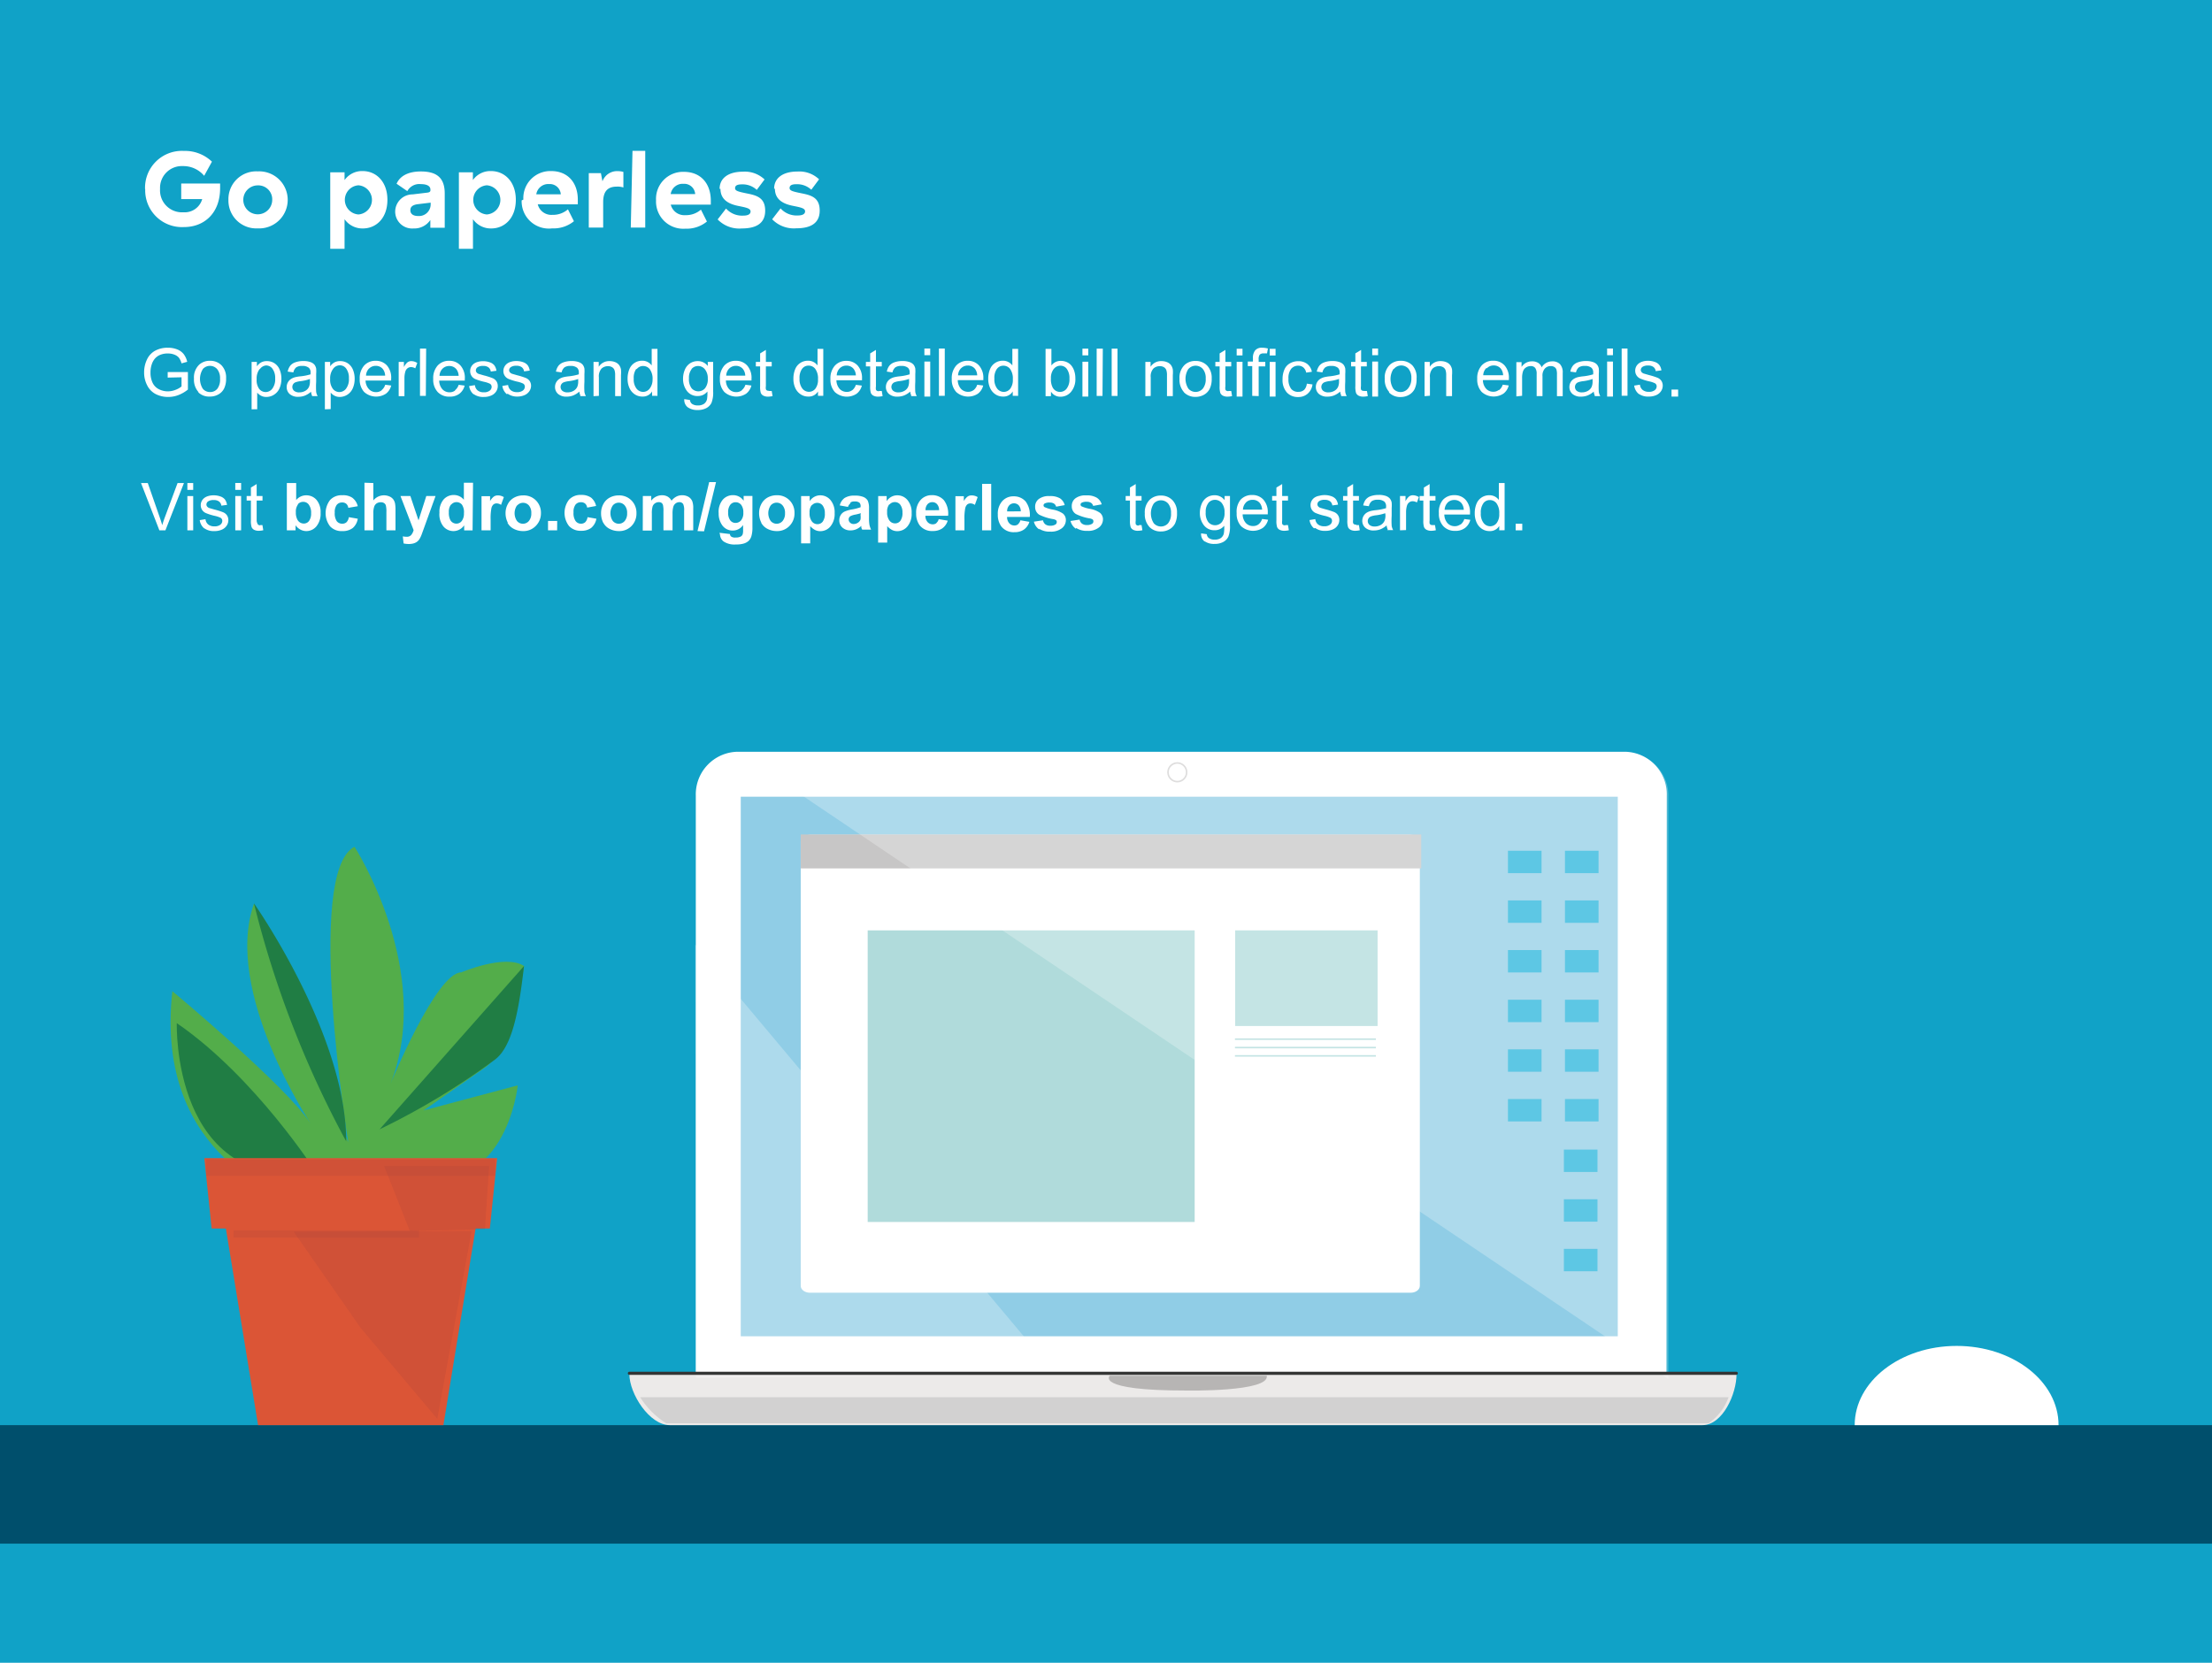 <svg id="Layer_1" data-name="Layer 1" xmlns="http://www.w3.org/2000/svg" xmlns:xlink="http://www.w3.org/1999/xlink" viewBox="0 0 284.4 213.84"><defs><style>.cls-1,.cls-18,.cls-21,.cls-9{fill:none;}.cls-2{clip-path:url(#clip-path);}.cls-3{fill:#10a2c7;}.cls-4{fill:#004f6c;}.cls-5{clip-path:url(#clip-path-2);}.cls-6{fill:#fff;}.cls-7{fill:#eceae9;}.cls-8{fill:#b7b5b4;}.cls-9{stroke:#d2d1d1;}.cls-18,.cls-9{stroke-miterlimit:10;stroke-width:0.2px;}.cls-10{fill:#90cde6;}.cls-11{fill:#d2d1d1;}.cls-12{fill:#25b3da;}.cls-13{opacity:0.26;}.cls-14{clip-path:url(#clip-path-3);}.cls-15{clip-path:url(#clip-path-4);}.cls-16{fill:#c7c6c6;}.cls-17{fill:#b0dbdb;}.cls-18{stroke:#b0dbdb;}.cls-19{clip-path:url(#clip-path-5);}.cls-20{clip-path:url(#clip-path-6);}.cls-21{stroke:#343534;stroke-linecap:round;stroke-linejoin:round;stroke-width:0.4px;}.cls-22{fill:#db5536;}.cls-23{fill:#53ad4a;}.cls-24{fill:#207d44;}.cls-25{opacity:0.19;}.cls-26{clip-path:url(#clip-path-7);}.cls-27{fill:#9e3e3a;}.cls-28{clip-path:url(#clip-path-9);}.cls-29{clip-path:url(#clip-path-11);}.cls-30{clip-path:url(#clip-path-12);}.cls-31{clip-path:url(#clip-path-13);}.cls-32{clip-path:url(#clip-path-14);}</style><clipPath id="clip-path"><rect class="cls-1" width="284.4" height="213.84"/></clipPath><clipPath id="clip-path-2"><rect class="cls-1" x="19.73" y="96.67" width="244.94" height="86.61"/></clipPath><clipPath id="clip-path-3"><rect class="cls-1" x="89.39" y="121.48" width="46.31" height="55.71"/></clipPath><clipPath id="clip-path-4"><rect class="cls-1" x="89.39" y="121.48" width="46.31" height="55.71"/></clipPath><clipPath id="clip-path-5"><rect class="cls-1" x="95.04" y="96.82" width="119.5" height="80.52"/></clipPath><clipPath id="clip-path-6"><rect class="cls-1" x="95.04" y="96.82" width="119.5" height="80.52"/></clipPath><clipPath id="clip-path-7"><rect class="cls-1" x="26.51" y="149.11" width="37.17" height="2.1"/></clipPath><clipPath id="clip-path-9"><rect class="cls-1" x="30.02" y="158.23" width="23.85" height="0.93"/></clipPath><clipPath id="clip-path-11"><rect class="cls-1" x="37.77" y="158.32" width="22.86" height="24.14"/></clipPath><clipPath id="clip-path-12"><rect class="cls-1" x="37.77" y="158.32" width="22.86" height="24.15"/></clipPath><clipPath id="clip-path-13"><rect class="cls-1" x="49.39" y="149.95" width="13.5" height="8.36"/></clipPath><clipPath id="clip-path-14"><rect class="cls-1" x="49.39" y="149.95" width="13.5" height="8.36"/></clipPath></defs><title>Artboard 1@3x-100</title><g class="cls-2"><rect class="cls-3" width="284.4" height="213.84"/><rect class="cls-4" y="183.28" width="284.4" height="15.24"/><g class="cls-5"><path class="cls-6" d="M238.46,183.28c0-5.63,5.87-10.19,13.11-10.19s13.1,4.56,13.1,10.19Z"/><rect class="cls-6" x="95.72" y="102.46" width="112.76" height="69.39"/><path class="cls-6" d="M214.26,177.2a5.48,5.48,0,0,1-5.3,5.64H94.76a5.48,5.48,0,0,1-5.3-5.64V102.32a5.48,5.48,0,0,1,5.3-5.64H209a5.48,5.48,0,0,1,5.3,5.64Z"/><path class="cls-7" d="M223.27,176.73c0,2.49-1.75,6.55-4.4,6.55H86.12c-2.65,0-5.2-4.07-5.2-6.55"/><path class="cls-8" d="M142.69,176.92s-2,1.91,9.82,1.91c0,0,10.77.2,10.36-1.91Z"/><circle class="cls-9" cx="151.37" cy="99.32" r="1.2"/><rect class="cls-10" x="95.24" y="102.46" width="112.76" height="69.39"/><path class="cls-6" d="M182.55,165.37c0,.49-.53.88-1.18.88H104.13c-.65,0-1.18-.4-1.18-.88V108.24c0-.49.53-.88,1.18-.88h77.24c.65,0,1.18.39,1.18.88Z"/><path class="cls-11" d="M82.34,179.69h139.9a6.72,6.72,0,0,1-2.58,3.35h-134a10.65,10.65,0,0,1-3.35-3.35"/><rect class="cls-12" x="201.21" y="109.41" width="4.32" height="2.88"/><rect class="cls-12" x="201.21" y="115.8" width="4.32" height="2.88"/><rect class="cls-12" x="201.21" y="122.18" width="4.32" height="2.88"/><rect class="cls-12" x="201.21" y="128.57" width="4.32" height="2.88"/><rect class="cls-12" x="201.21" y="134.95" width="4.32" height="2.88"/><rect class="cls-12" x="201.21" y="141.34" width="4.32" height="2.88"/><rect class="cls-12" x="193.88" y="109.41" width="4.32" height="2.88"/><rect class="cls-12" x="193.88" y="115.8" width="4.32" height="2.88"/><rect class="cls-12" x="193.88" y="122.18" width="4.32" height="2.88"/><rect class="cls-12" x="193.88" y="128.57" width="4.32" height="2.88"/><rect class="cls-12" x="193.88" y="134.95" width="4.32" height="2.88"/><rect class="cls-12" x="193.88" y="141.34" width="4.32" height="2.88"/><rect class="cls-12" x="201.07" y="147.84" width="4.32" height="2.88"/><rect class="cls-12" x="201.07" y="154.23" width="4.32" height="2.88"/><rect class="cls-12" x="201.07" y="160.61" width="4.32" height="2.88"/><g class="cls-13"><g class="cls-14"><g class="cls-15"><polygon class="cls-6" points="89.39 121.48 135.7 176.71 89.46 177.2 89.39 121.48"/></g></g></g><rect class="cls-16" x="102.95" y="107.32" width="79.78" height="4.36"/><rect class="cls-17" x="111.56" y="119.65" width="42.04" height="37.5"/><rect class="cls-17" x="158.81" y="119.65" width="18.31" height="12.3"/><line class="cls-18" x1="158.78" y1="133.64" x2="176.9" y2="133.64"/><line class="cls-18" x1="158.78" y1="134.72" x2="176.9" y2="134.72"/><line class="cls-18" x1="158.78" y1="135.79" x2="176.9" y2="135.79"/><g class="cls-13"><g class="cls-19"><g class="cls-20"><path class="cls-6" d="M95,96.82h114.2a5.48,5.48,0,0,1,5.3,5.64v74.88"/></g></g></g><line class="cls-21" x1="80.92" y1="176.61" x2="223.24" y2="176.61"/><polygon class="cls-22" points="57.01 183.28 33.18 183.28 28.89 157.07 61.3 157.07 57.01 183.28"/><path class="cls-23" d="M37.5,154.12s-17.77-4.84-15.34-26.65c0,0,14.54,12.11,17.77,17,0,0-11.3-17-7.27-28.26l12.11,30.69s-5.65-34.73.81-38c0,0,10.29,15.93,4.64,30.47,0,0,5.86-14.32,9.09-14.32,0,0,5.65-2.42,8.08-.81,0,0-1.62,10.5-4.85,12.92l-8.08,5.65,12.11-3.23S65,154.93,52,150.89Z"/><path class="cls-24" d="M32.65,116.17S44.51,133,44.51,146.78a129.06,129.06,0,0,1-11.86-30.61"/><path class="cls-24" d="M40.73,150.89s-7.86-12.35-18-19.31c0,0-.7,21.74,18,19.31"/><polygon class="cls-22" points="62.98 157.99 27.21 157.99 26.27 148.94 63.92 148.94 62.98 157.99"/><path class="cls-24" d="M48.8,145.24a93.06,93.06,0,0,0,14.88-9c2.1-1.64,3-5.85,3.69-12Z"/><g class="cls-25"><g class="cls-26"><g class="cls-26"><rect class="cls-27" x="26.51" y="149.11" width="37.17" height="2.1"/></g></g></g><g class="cls-25"><g class="cls-28"><g class="cls-28"><rect class="cls-27" x="30.02" y="158.23" width="23.85" height="0.94"/></g></g></g><g class="cls-25"><g class="cls-29"><g class="cls-30"><polygon class="cls-27" points="37.77 158.41 46.36 170.76 56.22 182.47 60.63 158.32 37.77 158.41"/></g></g></g><g class="cls-25"><g class="cls-31"><g class="cls-32"><polygon class="cls-27" points="52.69 158.31 62.35 158.08 62.88 149.95 49.39 149.95 52.69 158.31"/></g></g></g></g><g class="cls-2"><path class="cls-6" d="M195.72,67.35h-.85v.85h.85Zm-5-2.63a1,1,0,0,1,.83-.41,1.07,1.07,0,0,1,.86.42,2.08,2.08,0,0,1,.35,1.33,1.85,1.85,0,0,1-.34,1.22,1.06,1.06,0,0,1-.83.4,1.07,1.07,0,0,1-.84-.42,1.91,1.91,0,0,1-.36-1.27,2,2,0,0,1,.34-1.28m2.72,3.48V62.12h-.74V64.3a1.47,1.47,0,0,0-1.22-.61,1.76,1.76,0,0,0-1,.29,1.73,1.73,0,0,0-.66.82,3.12,3.12,0,0,0-.22,1.2,2.82,2.82,0,0,0,.24,1.2,1.92,1.92,0,0,0,.68.81,1.73,1.73,0,0,0,1,.29,1.37,1.37,0,0,0,1.23-.66v.56Zm-7.33-3.55a1.19,1.19,0,0,1,.87-.34,1.15,1.15,0,0,1,.93.43,1.5,1.5,0,0,1,.28.83h-2.46a1.36,1.36,0,0,1,.39-.92m1.6,2.82a1.15,1.15,0,0,1-.7.21,1.22,1.22,0,0,1-.92-.39,1.7,1.7,0,0,1-.41-1.11H189c0-.09,0-.16,0-.2a2.39,2.39,0,0,0-.56-1.69,1.88,1.88,0,0,0-1.44-.6,1.94,1.94,0,0,0-1.49.61A2.43,2.43,0,0,0,185,66a2.33,2.33,0,0,0,.57,1.67,2,2,0,0,0,1.53.6,2,2,0,0,0,1.26-.37,1.88,1.88,0,0,0,.68-1.05l-.77-.1a1.44,1.44,0,0,1-.46.69m-3.62.09a.49.49,0,0,1-.25-.05.31.31,0,0,1-.13-.15,1.31,1.31,0,0,1,0-.41V64.37h.75v-.58h-.75V62.25l-.74.45v1.09h-.55v.58H183v2.54a2.67,2.67,0,0,0,.09.88.72.72,0,0,0,.32.34,1.28,1.28,0,0,0,.63.13,2.8,2.8,0,0,0,.57-.07l-.11-.66-.33,0m-3.39.64V65.89a2.91,2.91,0,0,1,.12-.87.8.8,0,0,1,.28-.41.71.71,0,0,1,.44-.15,1.07,1.07,0,0,1,.55.16l.26-.69a1.46,1.46,0,0,0-.77-.24.83.83,0,0,0-.48.15,1.84,1.84,0,0,0-.47.62v-.67H180V68.2Zm-2.65-1.94A1.81,1.81,0,0,1,178,67a1.16,1.16,0,0,1-.49.52,1.54,1.54,0,0,1-.77.19,1,1,0,0,1-.66-.2.66.66,0,0,1-.12-.85.66.66,0,0,1,.29-.24,2.82,2.82,0,0,1,.65-.15A5.45,5.45,0,0,0,178.1,66Zm.21,1.94h.78a1.65,1.65,0,0,1-.19-.53,10.51,10.51,0,0,1,0-1.32v-1a4.2,4.2,0,0,0,0-.69,1.18,1.18,0,0,0-.23-.51,1.2,1.2,0,0,0-.52-.34,2.66,2.66,0,0,0-.92-.13,3,3,0,0,0-1,.15,1.44,1.44,0,0,0-.66.44,1.82,1.82,0,0,0-.33.76l.73.1a1.13,1.13,0,0,1,.37-.65,1.32,1.32,0,0,1,.78-.18,1.25,1.25,0,0,1,.85.25.83.83,0,0,1,.21.64s0,.09,0,.19a6.88,6.88,0,0,1-1.33.26,5.31,5.31,0,0,0-.66.11,1.8,1.8,0,0,0-.54.24,1.23,1.23,0,0,0-.53,1,1.17,1.17,0,0,0,.39.91,1.6,1.6,0,0,0,1.12.35,2.31,2.31,0,0,0,.82-.15,2.75,2.75,0,0,0,.8-.5,1.59,1.59,0,0,0,.15.54m-4.08-.64a.5.5,0,0,1-.25-.05.32.32,0,0,1-.13-.15,1.32,1.32,0,0,1,0-.41V64.37h.75v-.58h-.75V62.25l-.74.45v1.09h-.55v.58h.55v2.54a2.67,2.67,0,0,0,.09.88.71.71,0,0,0,.32.34,1.27,1.27,0,0,0,.63.13,2.78,2.78,0,0,0,.56-.07l-.11-.66-.33,0m-5.28.38a2.07,2.07,0,0,0,1.31.36,2.29,2.29,0,0,0,.93-.18,1.4,1.4,0,0,0,.63-.51,1.26,1.26,0,0,0,.22-.7,1.1,1.1,0,0,0-.18-.64,1.12,1.12,0,0,0-.49-.39,9.16,9.16,0,0,0-1.11-.35l-.66-.19a.66.66,0,0,1-.29-.2.41.41,0,0,1-.09-.26.5.5,0,0,1,.22-.4,1.22,1.22,0,0,1,.74-.17,1.06,1.06,0,0,1,.67.19.8.8,0,0,1,.29.53l.73-.1a1.59,1.59,0,0,0-.26-.68,1.25,1.25,0,0,0-.58-.4,2.55,2.55,0,0,0-.91-.15,2.25,2.25,0,0,0-.65.09A1.53,1.53,0,0,0,169,64a1.22,1.22,0,0,0-.37.42,1.13,1.13,0,0,0-.13.55,1.09,1.09,0,0,0,.64,1,7,7,0,0,0,1.14.36,3.29,3.29,0,0,1,.76.25.45.45,0,0,1,.22.4.63.63,0,0,1-.25.49,1.17,1.17,0,0,1-.76.21,1.21,1.21,0,0,1-.79-.24,1,1,0,0,1-.35-.68l-.74.12a1.66,1.66,0,0,0,.57,1.06m-3.7-.38a.49.49,0,0,1-.26-.05.31.31,0,0,1-.13-.15,1.32,1.32,0,0,1,0-.41V64.37h.75v-.58h-.75V62.25l-.74.45v1.09h-.55v.58h.55v2.54a2.67,2.67,0,0,0,.09.88.71.71,0,0,0,.32.34,1.27,1.27,0,0,0,.63.13,2.78,2.78,0,0,0,.56-.07l-.11-.66-.33,0m-5.08-2.91a1.19,1.19,0,0,1,.87-.34,1.14,1.14,0,0,1,.93.43,1.49,1.49,0,0,1,.28.83h-2.46a1.36,1.36,0,0,1,.39-.92m1.6,2.82a1.15,1.15,0,0,1-.7.21,1.22,1.22,0,0,1-.92-.39,1.69,1.69,0,0,1-.41-1.11H163c0-.09,0-.16,0-.2a2.4,2.4,0,0,0-.56-1.69,1.89,1.89,0,0,0-1.45-.6,1.94,1.94,0,0,0-1.49.61A2.44,2.44,0,0,0,159,66a2.33,2.33,0,0,0,.57,1.67,2.29,2.29,0,0,0,2.79.22,1.88,1.88,0,0,0,.68-1.05l-.77-.1a1.43,1.43,0,0,1-.46.69m-6.45-2.75a1.08,1.08,0,0,1,.85-.4,1.11,1.11,0,0,1,.87.41,1.81,1.81,0,0,1,.36,1.22,1.85,1.85,0,0,1-.35,1.24,1.14,1.14,0,0,1-1.73,0,1.91,1.91,0,0,1-.34-1.27,1.8,1.8,0,0,1,.35-1.2m-.5,4.92a2.11,2.11,0,0,0,1.28.35,2.3,2.3,0,0,0,1.12-.25,1.53,1.53,0,0,0,.66-.68,3.6,3.6,0,0,0,.21-1.46V63.79h-.69v.53a1.58,1.58,0,0,0-1.29-.63,1.79,1.79,0,0,0-1,.29,1.83,1.83,0,0,0-.66.82,2.93,2.93,0,0,0-.23,1.16,2.52,2.52,0,0,0,.5,1.57,1.66,1.66,0,0,0,1.41.66,1.53,1.53,0,0,0,1.22-.58,4.73,4.73,0,0,1-.05,1,1,1,0,0,1-.38.58,1.34,1.34,0,0,1-.8.21,1.24,1.24,0,0,1-.76-.21.69.69,0,0,1-.25-.49l-.73-.11a1.2,1.2,0,0,0,.47,1.07m-6.56-4.9a1.23,1.23,0,0,1,1.85,0,1.83,1.83,0,0,1,.37,1.24,1.92,1.92,0,0,1-.37,1.29,1.23,1.23,0,0,1-1.85,0,2.35,2.35,0,0,1,0-2.53m-.57,3a2,2,0,0,0,1.5.59,2.16,2.16,0,0,0,1.07-.27,1.8,1.8,0,0,0,.74-.76,2.92,2.92,0,0,0,.25-1.34,2.27,2.27,0,0,0-.58-1.65,2,2,0,0,0-1.49-.6,2.05,2.05,0,0,0-1.39.49,2.27,2.27,0,0,0-.68,1.81,2.37,2.37,0,0,0,.57,1.71m-1.35-.15a.49.49,0,0,1-.26-.05.31.31,0,0,1-.13-.15,1.32,1.32,0,0,1,0-.41V64.37h.75v-.58h-.75V62.25l-.74.45v1.09h-.55v.58h.55v2.54a2.67,2.67,0,0,0,.09.88.71.71,0,0,0,.32.34,1.27,1.27,0,0,0,.63.13,2.78,2.78,0,0,0,.56-.07l-.11-.66-.33,0m-8.07.37a2.45,2.45,0,0,0,1.43.37,2.24,2.24,0,0,0,1.5-.44,1.33,1.33,0,0,0,.51-1,1.08,1.08,0,0,0-.37-.87,3.24,3.24,0,0,0-1.3-.52,4.4,4.4,0,0,1-1.09-.33.26.26,0,0,1-.12-.21.27.27,0,0,1,.13-.24,1.27,1.27,0,0,1,.66-.13,1,1,0,0,1,.56.14.68.68,0,0,1,.27.39l1.1-.2A1.51,1.51,0,0,0,141,64a2.45,2.45,0,0,0-1.35-.29,2.11,2.11,0,0,0-1.4.39,1.22,1.22,0,0,0-.45,1,1.14,1.14,0,0,0,.52,1,6.3,6.3,0,0,0,1.79.57.93.93,0,0,1,.39.15.31.31,0,0,1,.08.22.37.37,0,0,1-.15.31,1.15,1.15,0,0,1-.68.17,1,1,0,0,1-.64-.18.86.86,0,0,1-.3-.52l-1.17.18a1.68,1.68,0,0,0,.69,1m-4.73,0a2.45,2.45,0,0,0,1.43.37,2.25,2.25,0,0,0,1.5-.44,1.33,1.33,0,0,0,.51-1,1.08,1.08,0,0,0-.36-.87,3.24,3.24,0,0,0-1.3-.52,4.38,4.38,0,0,1-1.09-.33.26.26,0,0,1-.12-.21.27.27,0,0,1,.13-.24,1.26,1.26,0,0,1,.66-.13,1,1,0,0,1,.56.14.68.68,0,0,1,.27.39l1.1-.2a1.5,1.5,0,0,0-.6-.87,2.46,2.46,0,0,0-1.35-.29,2.11,2.11,0,0,0-1.4.39,1.22,1.22,0,0,0-.45,1,1.14,1.14,0,0,0,.52,1,6.29,6.29,0,0,0,1.79.57.93.93,0,0,1,.39.15.3.3,0,0,1,.08.22.37.37,0,0,1-.15.31,1.15,1.15,0,0,1-.68.17,1,1,0,0,1-.64-.18.86.86,0,0,1-.3-.52l-1.17.18a1.68,1.68,0,0,0,.69,1m-4.13-2.32a1.07,1.07,0,0,1,.25-.76.81.81,0,0,1,.63-.28.8.8,0,0,1,.61.26,1.12,1.12,0,0,1,.26.77Zm1.4,1.66a.72.72,0,0,1-.46.15.88.88,0,0,1-.67-.29,1.19,1.19,0,0,1-.28-.81h2.92a2.87,2.87,0,0,0-.54-2,2,2,0,0,0-1.55-.65,1.89,1.89,0,0,0-1.45.62,2.43,2.43,0,0,0-.57,1.72,2.52,2.52,0,0,0,.44,1.52,2,2,0,0,0,1.7.75,2.08,2.08,0,0,0,1.21-.33,1.91,1.91,0,0,0,.71-1l-1.16-.2a.93.93,0,0,1-.28.48m-3.47-5.16h-1.17V68.2h1.17ZM124,66.84a6.92,6.92,0,0,1,.1-1.48.92.92,0,0,1,.27-.49.65.65,0,0,1,.42-.13,1,1,0,0,1,.55.19l.36-1a1.48,1.48,0,0,0-.77-.22.92.92,0,0,0-.51.14,1.89,1.89,0,0,0-.5.59v-.63h-1.08V68.2H124Zm-5-1.22a1.08,1.08,0,0,1,.24-.76.81.81,0,0,1,.63-.28.8.8,0,0,1,.61.26,1.12,1.12,0,0,1,.26.77Zm1.39,1.66a.72.72,0,0,1-.46.15.88.88,0,0,1-.67-.29,1.18,1.18,0,0,1-.28-.81h2.92a2.87,2.87,0,0,0-.54-2,2,2,0,0,0-1.55-.65,1.89,1.89,0,0,0-1.45.62,2.43,2.43,0,0,0-.57,1.72,2.53,2.53,0,0,0,.44,1.52,2,2,0,0,0,1.7.75,2.09,2.09,0,0,0,1.21-.33,1.91,1.91,0,0,0,.71-1l-1.16-.2a.93.93,0,0,1-.28.48m-6.06-2.34a.9.9,0,0,1,.71-.33.86.86,0,0,1,.69.34,1.6,1.6,0,0,1,.28,1,1.68,1.68,0,0,1-.27,1.07.84.84,0,0,1-.68.33.9.9,0,0,1-.72-.36,1.69,1.69,0,0,1-.3-1.1,1.47,1.47,0,0,1,.28-1m-1.44,4.93h1.17V67.66a2.21,2.21,0,0,0,.63.5,1.49,1.49,0,0,0,.66.15,1.68,1.68,0,0,0,1.31-.61,2.51,2.51,0,0,0,.54-1.72,2.44,2.44,0,0,0-.54-1.68,1.68,1.68,0,0,0-1.3-.6,1.58,1.58,0,0,0-.8.21,1.63,1.63,0,0,0-.57.54v-.65h-1.09Zm-2.26-3.56a2.33,2.33,0,0,1,0,.57.73.73,0,0,1-.28.39,1,1,0,0,1-.6.21.64.64,0,0,1-.47-.18.57.57,0,0,1-.18-.42.49.49,0,0,1,.23-.41,2.14,2.14,0,0,1,.63-.2,7.14,7.14,0,0,0,.71-.18Zm-1.28-1.61a.84.84,0,0,1,.49-.12,1,1,0,0,1,.63.14.6.6,0,0,1,.17.48v.12a6.37,6.37,0,0,1-1.13.29,3.91,3.91,0,0,0-.93.27,1.17,1.17,0,0,0-.5.45,1.25,1.25,0,0,0-.18.67,1.23,1.23,0,0,0,.39.93,1.5,1.5,0,0,0,1.07.37,1.83,1.83,0,0,0,.73-.15,2.11,2.11,0,0,0,.64-.43l0,.14c0,.15.08.27.11.34h1.15a2.54,2.54,0,0,1-.21-.59,4.76,4.76,0,0,1-.06-.86V65.39a2.4,2.4,0,0,0-.16-1,1.17,1.17,0,0,0-.54-.47,2.8,2.8,0,0,0-1.16-.18,2.24,2.24,0,0,0-1.29.31,1.65,1.65,0,0,0-.61.95l1.06.19a.85.85,0,0,1,.28-.43m-4.94.24a.9.9,0,0,1,.71-.33.86.86,0,0,1,.69.34,1.6,1.6,0,0,1,.28,1,1.68,1.68,0,0,1-.27,1.07.84.84,0,0,1-.68.33.9.9,0,0,1-.72-.36,1.7,1.7,0,0,1-.29-1.1,1.47,1.47,0,0,1,.28-1M103,69.88h1.17V67.66a2.21,2.21,0,0,0,.63.5,1.48,1.48,0,0,0,.66.15,1.68,1.68,0,0,0,1.31-.61,2.51,2.51,0,0,0,.54-1.72,2.44,2.44,0,0,0-.54-1.68,1.68,1.68,0,0,0-1.3-.6,1.58,1.58,0,0,0-.8.21,1.63,1.63,0,0,0-.57.54v-.65H103ZM99.09,65a1,1,0,0,1,1.53,0,1.45,1.45,0,0,1,.31,1,1.48,1.48,0,0,1-.31,1,1,1,0,0,1-1.53,0,1.77,1.77,0,0,1,0-2m-1.22,2.23a1.89,1.89,0,0,0,.84.8,2.57,2.57,0,0,0,1.16.27,2.18,2.18,0,0,0,1.63-.66,2.27,2.27,0,0,0,.65-1.66,2.24,2.24,0,0,0-.64-1.64,2.2,2.2,0,0,0-1.64-.65,2.41,2.41,0,0,0-1.17.29,2,2,0,0,0-.81.83,2.4,2.4,0,0,0-.29,1.13,2.69,2.69,0,0,0,.29,1.29m-4-2.31a.86.86,0,0,1,.69-.33.9.9,0,0,1,.71.33,1.54,1.54,0,0,1,.28,1,1.46,1.46,0,0,1-.29,1,.93.93,0,0,1-.72.33.84.84,0,0,1-.67-.33,1.59,1.59,0,0,1-.27-1,1.53,1.53,0,0,1,.27-1m-1.32,3.72a1.2,1.2,0,0,0,.47,1,2.54,2.54,0,0,0,1.59.38,3.27,3.27,0,0,0,1-.12,1.6,1.6,0,0,0,.62-.34,1.44,1.44,0,0,0,.36-.61,3.93,3.93,0,0,0,.13-1.17v-4H95.61v.62a1.61,1.61,0,0,0-1.35-.72,1.72,1.72,0,0,0-1.33.58A2.43,2.43,0,0,0,92.4,66a2.56,2.56,0,0,0,.41,1.48,1.62,1.62,0,0,0,1.41.75,1.58,1.58,0,0,0,1.32-.71v.64a1.78,1.78,0,0,1-.05.54.57.57,0,0,1-.23.29,1.36,1.36,0,0,1-.68.14A.88.88,0,0,1,94,69a.45.45,0,0,1-.15-.32l-1.33-.16c0,.06,0,.1,0,.14m-2-.33L92.06,62h-.88L89.68,68.3Zm-7.88-.1h1.17V66.06a3.12,3.12,0,0,1,.09-.91.8.8,0,0,1,.31-.42.85.85,0,0,1,.49-.15.61.61,0,0,1,.35.09.52.52,0,0,1,.19.28,3.32,3.32,0,0,1,.06.83V68.2h1.17V66.08a3.18,3.18,0,0,1,.1-.91.83.83,0,0,1,.31-.44.8.8,0,0,1,.46-.15.55.55,0,0,1,.5.25,1.86,1.86,0,0,1,.12.85V68.2h1.17V65.38a2.52,2.52,0,0,0-.12-.91,1.2,1.2,0,0,0-.5-.58,1.59,1.59,0,0,0-.82-.2,1.54,1.54,0,0,0-.72.17,2,2,0,0,0-.63.53,1.34,1.34,0,0,0-.51-.53,1.48,1.48,0,0,0-.73-.17,1.73,1.73,0,0,0-1.37.7v-.6H82.65ZM78.79,65a1,1,0,0,1,1.53,0,1.45,1.45,0,0,1,.31,1,1.48,1.48,0,0,1-.31,1,1,1,0,0,1-1.53,0,1.78,1.78,0,0,1,0-2m-1.22,2.23a1.88,1.88,0,0,0,.84.8,2.57,2.57,0,0,0,1.16.27,2.18,2.18,0,0,0,1.63-.66A2.27,2.27,0,0,0,81.83,66a2.24,2.24,0,0,0-.64-1.64,2.2,2.2,0,0,0-1.64-.65,2.41,2.41,0,0,0-1.17.29,2,2,0,0,0-.81.83,2.39,2.39,0,0,0-.29,1.13,2.68,2.68,0,0,0,.29,1.29M76,64a2.13,2.13,0,0,0-1.28-.35,2,2,0,0,0-1.56.61,2.78,2.78,0,0,0,0,3.39,2,2,0,0,0,1.54.61A2.12,2.12,0,0,0,76,67.9a2,2,0,0,0,.68-1.19l-1.14-.2a1.13,1.13,0,0,1-.3.65.79.79,0,0,1-.54.19A.86.86,0,0,1,74,67a1.78,1.78,0,0,1-.26-1.11,1.54,1.54,0,0,1,.26-1,.87.87,0,0,1,.7-.3.8.8,0,0,1,.53.17.83.83,0,0,1,.26.52l1.15-.21A1.92,1.92,0,0,0,76,64m-4.36,3H70.46V68.2h1.17ZM66.5,65A1,1,0,0,1,68,65a1.45,1.45,0,0,1,.31,1A1.48,1.48,0,0,1,68,67a1,1,0,0,1-1.53,0,1.78,1.78,0,0,1,0-2m-1.22,2.23a1.88,1.88,0,0,0,.84.8,2.57,2.57,0,0,0,1.16.27,2.18,2.18,0,0,0,1.63-.66A2.27,2.27,0,0,0,69.55,66a2.24,2.24,0,0,0-.64-1.64,2.2,2.2,0,0,0-1.64-.65A2.41,2.41,0,0,0,66.1,64a2,2,0,0,0-.81.83A2.39,2.39,0,0,0,65,65.93a2.68,2.68,0,0,0,.29,1.29m-2.21-.38a6.94,6.94,0,0,1,.1-1.48.92.92,0,0,1,.27-.49.65.65,0,0,1,.42-.13,1,1,0,0,1,.55.19l.36-1a1.48,1.48,0,0,0-.77-.22.92.92,0,0,0-.5.14,1.88,1.88,0,0,0-.5.59v-.63H61.91V68.2h1.17ZM58,64.91a.9.9,0,0,1,1.4,0A1.73,1.73,0,0,1,59.65,66a1.58,1.58,0,0,1-.28,1,.86.86,0,0,1-.68.34.88.88,0,0,1-.79-.46,2,2,0,0,1-.19-1,1.49,1.49,0,0,1,.28-1m2.83-2.8H59.64v2.19a1.65,1.65,0,0,0-1.28-.61,1.72,1.72,0,0,0-1.33.58,2.46,2.46,0,0,0-.53,1.7A2.49,2.49,0,0,0,57,67.69a1.68,1.68,0,0,0,1.3.61,1.64,1.64,0,0,0,.74-.18,1.76,1.76,0,0,0,.64-.56v.65h1.08Zm-7.64,6.1a1.66,1.66,0,0,1-.3.61.73.73,0,0,1-.6.24,2.58,2.58,0,0,1-.49-.05l.1.91a3.09,3.09,0,0,0,.66.07,2.3,2.3,0,0,0,.6-.07,1.4,1.4,0,0,0,.44-.2,1.26,1.26,0,0,0,.32-.33,3.13,3.13,0,0,0,.29-.59l.28-.77L56,63.79H54.81l-1,3.13-1.05-3.13H51.49Zm-6.32-6.1V68.2H48V66a2.52,2.52,0,0,1,.11-.84.81.81,0,0,1,.33-.43,1,1,0,0,1,.52-.14.76.76,0,0,1,.42.11.57.57,0,0,1,.23.3,3.4,3.4,0,0,1,.07.88V68.2h1.17V65.61a4.61,4.61,0,0,0-.06-.87,1.38,1.38,0,0,0-.22-.51,1.19,1.19,0,0,0-.49-.38,1.75,1.75,0,0,0-2.08.51V62.12ZM45.28,64A2.13,2.13,0,0,0,44,63.69a2,2,0,0,0-1.56.61,2.78,2.78,0,0,0,0,3.39A2,2,0,0,0,44,68.3a2.12,2.12,0,0,0,1.36-.4A2,2,0,0,0,46,66.71l-1.15-.2a1.13,1.13,0,0,1-.3.65.78.78,0,0,1-.54.19.87.87,0,0,1-.71-.32,1.78,1.78,0,0,1-.26-1.11,1.54,1.54,0,0,1,.26-1,.87.87,0,0,1,.69-.3.79.79,0,0,1,.53.17.83.83,0,0,1,.26.52L46,65.1A1.92,1.92,0,0,0,45.28,64m-7,.87a.88.88,0,0,1,.7-.33.86.86,0,0,1,.7.33A1.72,1.72,0,0,1,40,66a1.62,1.62,0,0,1-.27,1,.82.82,0,0,1-.66.33.92.92,0,0,1-.81-.46,1.87,1.87,0,0,1-.22-1,1.49,1.49,0,0,1,.28-1M38,68.2v-.65a1.78,1.78,0,0,0,.63.56,1.61,1.61,0,0,0,.74.19,1.68,1.68,0,0,0,1.31-.61,2.55,2.55,0,0,0,.54-1.74,2.41,2.41,0,0,0-.53-1.67,1.72,1.72,0,0,0-1.33-.58,1.65,1.65,0,0,0-1.28.61V62.12H36.88V68.2Zm-4.5-.64a.5.5,0,0,1-.26-.05.31.31,0,0,1-.13-.15A1.28,1.28,0,0,1,33,67V64.37h.75v-.58H33V62.25l-.74.45v1.09h-.55v.58h.55v2.54a2.66,2.66,0,0,0,.09.88.71.71,0,0,0,.31.34,1.27,1.27,0,0,0,.63.13,2.78,2.78,0,0,0,.56-.07l-.11-.66-.33,0M31,63.79h-.75V68.2H31Zm0-1.68h-.75V63H31Zm-4.73,5.83a2.07,2.07,0,0,0,1.31.36,2.3,2.3,0,0,0,.93-.18,1.4,1.4,0,0,0,.63-.51,1.26,1.26,0,0,0,.22-.7,1.1,1.1,0,0,0-.18-.64,1.12,1.12,0,0,0-.49-.39,9.1,9.1,0,0,0-1.11-.35l-.66-.19a.66.66,0,0,1-.29-.2.41.41,0,0,1-.09-.26.5.5,0,0,1,.22-.4,1.22,1.22,0,0,1,.73-.17,1.06,1.06,0,0,1,.68.19.8.8,0,0,1,.29.53l.73-.1a1.58,1.58,0,0,0-.26-.68,1.24,1.24,0,0,0-.58-.4,2.54,2.54,0,0,0-.91-.15,2.24,2.24,0,0,0-.65.09,1.52,1.52,0,0,0-.48.22,1.22,1.22,0,0,0-.37.42,1.14,1.14,0,0,0-.13.55,1.09,1.09,0,0,0,.65,1,6.93,6.93,0,0,0,1.14.36,3.29,3.29,0,0,1,.76.25.45.45,0,0,1,.22.4.63.63,0,0,1-.25.49,1.17,1.17,0,0,1-.76.21,1.21,1.21,0,0,1-.8-.24,1,1,0,0,1-.35-.68l-.74.12a1.66,1.66,0,0,0,.57,1.06m-1.41-4.15h-.75V68.2h.75Zm0-1.68h-.75V63h.75ZM21.27,68.2l2.38-6.08h-.82l-1.64,4.42q-.19.5-.33,1-.13-.46-.32-1L19,62.12h-.87l2.36,6.08Z"/><path class="cls-6" d="M215.76,50.1h-.85V51h.85Zm-5,.59A2.07,2.07,0,0,0,212,51a2.3,2.3,0,0,0,.93-.18,1.41,1.41,0,0,0,.63-.51,1.26,1.26,0,0,0,.22-.7,1.1,1.1,0,0,0-.18-.64,1.13,1.13,0,0,0-.49-.39,9.15,9.15,0,0,0-1.11-.35l-.66-.19a.66.66,0,0,1-.29-.2.41.41,0,0,1-.09-.26.49.49,0,0,1,.22-.4,1.21,1.21,0,0,1,.73-.17,1.06,1.06,0,0,1,.68.19.8.8,0,0,1,.29.53l.73-.1a1.57,1.57,0,0,0-.26-.68,1.23,1.23,0,0,0-.58-.4,2.54,2.54,0,0,0-.91-.15,2.28,2.28,0,0,0-.65.09,1.56,1.56,0,0,0-.47.22,1.22,1.22,0,0,0-.37.42,1.15,1.15,0,0,0-.13.55,1.09,1.09,0,0,0,.64,1,7,7,0,0,0,1.14.36,3.24,3.24,0,0,1,.76.25.45.45,0,0,1,.22.4.62.62,0,0,1-.25.49,1.17,1.17,0,0,1-.76.21,1.21,1.21,0,0,1-.79-.24,1,1,0,0,1-.35-.68l-.74.12a1.66,1.66,0,0,0,.57,1.06m-1.43-5.83h-.75v6.08h.75Zm-1.87,1.68h-.75V51h.75Zm0-1.68h-.75v.86h.75ZM204.76,49a1.79,1.79,0,0,1-.12.75,1.16,1.16,0,0,1-.49.52,1.54,1.54,0,0,1-.77.19,1,1,0,0,1-.66-.2.66.66,0,0,1-.12-.85.65.65,0,0,1,.29-.24,2.82,2.82,0,0,1,.65-.15,5.48,5.48,0,0,0,1.22-.28Zm.21,1.94h.78a1.66,1.66,0,0,1-.19-.53,10.51,10.51,0,0,1,0-1.32v-1a4.21,4.21,0,0,0,0-.69,1.18,1.18,0,0,0-.23-.51,1.21,1.21,0,0,0-.52-.33,2.64,2.64,0,0,0-.92-.13,2.94,2.94,0,0,0-1,.16,1.44,1.44,0,0,0-.66.44,1.82,1.82,0,0,0-.33.76l.73.1a1.13,1.13,0,0,1,.37-.65,1.32,1.32,0,0,1,.78-.18,1.25,1.25,0,0,1,.85.25.82.82,0,0,1,.21.64s0,.09,0,.19a6.73,6.73,0,0,1-1.33.26,5.5,5.5,0,0,0-.66.11,1.83,1.83,0,0,0-.54.24,1.23,1.23,0,0,0-.53,1,1.17,1.17,0,0,0,.39.91,1.6,1.6,0,0,0,1.12.35,2.31,2.31,0,0,0,.82-.15,2.79,2.79,0,0,0,.8-.5,1.58,1.58,0,0,0,.15.54m-9.36,0V48.66a2.71,2.71,0,0,1,.12-.92.93.93,0,0,1,.39-.49,1.08,1.08,0,0,1,.58-.17.69.69,0,0,1,.6.25,1.26,1.26,0,0,1,.18.75v2.86h.75V48.39a1.36,1.36,0,0,1,.31-1,1,1,0,0,1,.77-.31.83.83,0,0,1,.45.12.62.62,0,0,1,.26.32,2.06,2.06,0,0,1,.07.65v2.78h.74v-3a1.55,1.55,0,0,0-.35-1.12,1.34,1.34,0,0,0-1-.36,1.58,1.58,0,0,0-1.36.77,1.09,1.09,0,0,0-.44-.57,1.45,1.45,0,0,0-.8-.2,1.56,1.56,0,0,0-.79.2,1.59,1.59,0,0,0-.55.52v-.62h-.67v4.41Zm-4.52-3.55a1.19,1.19,0,0,1,.87-.35,1.14,1.14,0,0,1,.93.43,1.5,1.5,0,0,1,.28.83H190.7a1.37,1.37,0,0,1,.39-.92m1.6,2.82a1.14,1.14,0,0,1-.7.22,1.22,1.22,0,0,1-.92-.39,1.69,1.69,0,0,1-.41-1.11H194c0-.09,0-.15,0-.2a2.39,2.39,0,0,0-.56-1.69,1.89,1.89,0,0,0-1.45-.6,1.94,1.94,0,0,0-1.49.61,2.44,2.44,0,0,0-.57,1.73,2.33,2.33,0,0,0,.57,1.67,2.3,2.3,0,0,0,2.8.22,1.88,1.88,0,0,0,.68-1.05l-.77-.1a1.44,1.44,0,0,1-.46.69m-8.9.73V48.54a1.49,1.49,0,0,1,.35-1.15,1.21,1.21,0,0,1,.82-.3,1,1,0,0,1,.52.13.73.73,0,0,1,.31.36,2,2,0,0,1,.09.68v2.68h.75V48.24a4.22,4.22,0,0,0,0-.73,1.43,1.43,0,0,0-.23-.55,1.16,1.16,0,0,0-.5-.38,1.85,1.85,0,0,0-.73-.14,1.59,1.59,0,0,0-1.4.73v-.63h-.67v4.41Zm-4.61-3.47a1.23,1.23,0,0,1,1.85,0,1.82,1.82,0,0,1,.37,1.24A1.92,1.92,0,0,1,181,50a1.23,1.23,0,0,1-1.85,0,2.35,2.35,0,0,1,0-2.53m-.57,3a2,2,0,0,0,1.5.59,2.16,2.16,0,0,0,1.06-.27,1.81,1.81,0,0,0,.74-.76,2.92,2.92,0,0,0,.25-1.34A2.26,2.26,0,0,0,181.6,47a2,2,0,0,0-1.49-.6,2,2,0,0,0-1.39.49,2.27,2.27,0,0,0-.68,1.81,2.37,2.37,0,0,0,.57,1.71m-1.43-3.91h-.75V51h.75Zm0-1.68h-.75v.86h.75Zm-1.81,5.45a.49.49,0,0,1-.26-.05.31.31,0,0,1-.13-.15,1.32,1.32,0,0,1,0-.41V47.12h.75v-.58H175V45l-.74.45v1.09h-.55v.58h.55v2.54a2.68,2.68,0,0,0,.09.88.73.73,0,0,0,.32.34,1.28,1.28,0,0,0,.63.13,2.8,2.8,0,0,0,.56-.07l-.11-.66-.33,0M172.16,49a1.8,1.8,0,0,1-.12.75,1.16,1.16,0,0,1-.49.52,1.54,1.54,0,0,1-.77.19,1,1,0,0,1-.66-.2.65.65,0,0,1,.17-1.1,2.82,2.82,0,0,1,.65-.15,5.48,5.48,0,0,0,1.22-.28Zm.21,1.94h.78a1.64,1.64,0,0,1-.19-.53,10.51,10.51,0,0,1,0-1.32v-1a4.18,4.18,0,0,0,0-.69,1.17,1.17,0,0,0-.23-.51,1.22,1.22,0,0,0-.52-.33,2.64,2.64,0,0,0-.92-.13,2.93,2.93,0,0,0-1,.16,1.44,1.44,0,0,0-.66.44,1.81,1.81,0,0,0-.33.76l.73.1a1.13,1.13,0,0,1,.37-.65,1.32,1.32,0,0,1,.78-.18,1.25,1.25,0,0,1,.85.25.82.82,0,0,1,.21.64s0,.09,0,.19a6.73,6.73,0,0,1-1.33.26,5.5,5.5,0,0,0-.66.11,1.83,1.83,0,0,0-.54.24,1.23,1.23,0,0,0-.53,1,1.17,1.17,0,0,0,.39.91,1.6,1.6,0,0,0,1.12.35,2.31,2.31,0,0,0,.82-.15,2.79,2.79,0,0,0,.8-.5,1.58,1.58,0,0,0,.15.54m-4.77-.78a1,1,0,0,1-.73.27A1.11,1.11,0,0,1,166,50a2,2,0,0,1-.34-1.29,1.92,1.92,0,0,1,.35-1.28,1.16,1.16,0,0,1,.92-.4,1,1,0,0,1,.64.22,1.2,1.2,0,0,1,.37.67l.73-.11a1.67,1.67,0,0,0-.59-1,1.83,1.83,0,0,0-1.17-.36,2.13,2.13,0,0,0-1.05.27,1.64,1.64,0,0,0-.72.8,3.06,3.06,0,0,0-.24,1.25,2.4,2.4,0,0,0,.55,1.7,1.89,1.89,0,0,0,1.46.59,1.8,1.8,0,0,0,1.22-.43,1.9,1.9,0,0,0,.62-1.19l-.73-.1a1.34,1.34,0,0,1-.37.83M164,46.54h-.75V51H164Zm0-1.68h-.75v.86H164Zm-2.17,6.08V47.12h.85v-.58h-.85v-.29a1,1,0,0,1,.14-.65.7.7,0,0,1,.53-.15,2.42,2.42,0,0,1,.4,0l.12-.63a2.86,2.86,0,0,0-.76-.1,1.08,1.08,0,0,0-.89.35,1.56,1.56,0,0,0-.28,1v.43h-.66v.58H161v3.83Zm-2.08-4.41H159V51h.75Zm0-1.68H159v.86h.75Zm-1.81,5.45a.5.5,0,0,1-.26-.05.31.31,0,0,1-.13-.15,1.28,1.28,0,0,1,0-.41V47.12h.75v-.58h-.75V45l-.74.45v1.09h-.55v.58h.55v2.54a2.67,2.67,0,0,0,.09.88.73.73,0,0,0,.32.34,1.28,1.28,0,0,0,.63.13,2.79,2.79,0,0,0,.56-.07l-.11-.66-.33,0m-5.17-2.83a1.23,1.23,0,0,1,1.85,0,1.82,1.82,0,0,1,.37,1.24,1.92,1.92,0,0,1-.37,1.29,1.23,1.23,0,0,1-1.86,0,2.36,2.36,0,0,1,0-2.53m-.57,3a2,2,0,0,0,1.5.59,2.16,2.16,0,0,0,1.07-.27,1.8,1.8,0,0,0,.74-.76,2.9,2.9,0,0,0,.26-1.34,2.27,2.27,0,0,0-.58-1.65,2,2,0,0,0-1.49-.6,2,2,0,0,0-1.39.49,2.27,2.27,0,0,0-.68,1.81,2.37,2.37,0,0,0,.57,1.71m-4.27.49V48.54a1.49,1.49,0,0,1,.35-1.15,1.21,1.21,0,0,1,.82-.3,1,1,0,0,1,.52.13.72.72,0,0,1,.31.36,2,2,0,0,1,.09.68v2.68h.75V48.24a4.22,4.22,0,0,0,0-.73,1.45,1.45,0,0,0-.23-.55,1.16,1.16,0,0,0-.5-.38,1.85,1.85,0,0,0-.73-.14,1.59,1.59,0,0,0-1.4.73v-.63h-.67v4.41Zm-4.27-6.08h-.75v6.08h.75Zm-1.89,0H141v6.08h.75Zm-1.87,1.68h-.75V51h.75Zm0-1.68h-.75v.86h.75Zm-4.44,2.62a1.07,1.07,0,0,1,.85-.43,1,1,0,0,1,.83.41,2,2,0,0,1,.34,1.27,1.93,1.93,0,0,1-.36,1.27,1.07,1.07,0,0,1-1.8-.15,2.29,2.29,0,0,1-.22-1.15,1.87,1.87,0,0,1,.36-1.23m-.35,2.92a1.4,1.4,0,0,0,1.22.65,1.75,1.75,0,0,0,1.35-.62,2.52,2.52,0,0,0,.56-1.75,2.93,2.93,0,0,0-.13-.9,2.22,2.22,0,0,0-.37-.72,1.57,1.57,0,0,0-.6-.46,1.85,1.85,0,0,0-.77-.16,1.48,1.48,0,0,0-1.21.59V44.87h-.75v6.08h.69Zm-6.95-2.93a1,1,0,0,1,.83-.41,1.07,1.07,0,0,1,.86.42,2.07,2.07,0,0,1,.35,1.33,1.84,1.84,0,0,1-.34,1.22,1.06,1.06,0,0,1-.83.4,1.08,1.08,0,0,1-.84-.42,1.92,1.92,0,0,1-.36-1.27,2,2,0,0,1,.33-1.28m2.72,3.48V44.87h-.74V47a1.47,1.47,0,0,0-1.22-.61,1.76,1.76,0,0,0-1,.29,1.73,1.73,0,0,0-.66.82,3.13,3.13,0,0,0-.22,1.2,2.8,2.8,0,0,0,.24,1.2,1.91,1.91,0,0,0,.68.81,1.73,1.73,0,0,0,1,.29,1.37,1.37,0,0,0,1.23-.66v.56Zm-7.33-3.55a1.19,1.19,0,0,1,.86-.35,1.15,1.15,0,0,1,.93.43,1.49,1.49,0,0,1,.28.83h-2.46a1.36,1.36,0,0,1,.39-.92m1.6,2.82a1.14,1.14,0,0,1-.7.22,1.23,1.23,0,0,1-.92-.39,1.7,1.7,0,0,1-.41-1.11h3.29c0-.09,0-.15,0-.2a2.39,2.39,0,0,0-.56-1.69,1.88,1.88,0,0,0-1.44-.6,1.94,1.94,0,0,0-1.49.61,2.44,2.44,0,0,0-.57,1.73,2.33,2.33,0,0,0,.57,1.67,2.29,2.29,0,0,0,2.79.22,1.88,1.88,0,0,0,.68-1.05l-.77-.1a1.44,1.44,0,0,1-.46.69m-3.71-5.35h-.75v6.08h.75Zm-1.87,1.68h-.75V51h.75Zm0-1.68h-.75v.86h.75ZM116.88,49a1.8,1.8,0,0,1-.12.75,1.16,1.16,0,0,1-.49.52,1.54,1.54,0,0,1-.77.19,1,1,0,0,1-.66-.2.65.65,0,0,1,.17-1.1,2.82,2.82,0,0,1,.65-.15,5.48,5.48,0,0,0,1.22-.28Zm.21,1.94h.78a1.66,1.66,0,0,1-.19-.53,10.8,10.8,0,0,1,0-1.32v-1a4.18,4.18,0,0,0,0-.69,1.17,1.17,0,0,0-.23-.51,1.22,1.22,0,0,0-.52-.33,2.64,2.64,0,0,0-.92-.13,2.93,2.93,0,0,0-1,.16,1.44,1.44,0,0,0-.66.44,1.81,1.81,0,0,0-.33.76l.73.1a1.13,1.13,0,0,1,.37-.65,1.32,1.32,0,0,1,.78-.18,1.25,1.25,0,0,1,.85.25.82.82,0,0,1,.21.64s0,.09,0,.19a6.73,6.73,0,0,1-1.33.26,5.5,5.5,0,0,0-.66.11,1.83,1.83,0,0,0-.54.24,1.23,1.23,0,0,0-.53,1,1.17,1.17,0,0,0,.39.91,1.6,1.6,0,0,0,1.12.35,2.31,2.31,0,0,0,.82-.15,2.79,2.79,0,0,0,.8-.5,1.58,1.58,0,0,0,.15.54M113,50.31a.49.49,0,0,1-.25-.05.31.31,0,0,1-.13-.15,1.32,1.32,0,0,1,0-.41V47.12h.75v-.58h-.75V45l-.74.45v1.09h-.55v.58h.55v2.54a2.68,2.68,0,0,0,.09.88.72.72,0,0,0,.32.34,1.27,1.27,0,0,0,.63.13,2.8,2.8,0,0,0,.56-.07l-.11-.66-.33,0m-5.08-2.91a1.19,1.19,0,0,1,.87-.35,1.15,1.15,0,0,1,.93.43,1.49,1.49,0,0,1,.28.83h-2.46a1.36,1.36,0,0,1,.39-.92m1.6,2.82a1.14,1.14,0,0,1-.7.22,1.23,1.23,0,0,1-.92-.39,1.7,1.7,0,0,1-.41-1.11h3.29c0-.09,0-.15,0-.2a2.39,2.39,0,0,0-.56-1.69,1.88,1.88,0,0,0-1.44-.6,1.94,1.94,0,0,0-1.49.61,2.44,2.44,0,0,0-.57,1.73,2.33,2.33,0,0,0,.57,1.67,2.29,2.29,0,0,0,2.79.22,1.88,1.88,0,0,0,.68-1.05l-.77-.1a1.44,1.44,0,0,1-.46.69m-6.45-2.75a1,1,0,0,1,.83-.41,1.07,1.07,0,0,1,.86.42,2.08,2.08,0,0,1,.35,1.33,1.85,1.85,0,0,1-.34,1.22,1.06,1.06,0,0,1-.83.4,1.08,1.08,0,0,1-.84-.42,1.92,1.92,0,0,1-.36-1.27,2,2,0,0,1,.33-1.28m2.72,3.48V44.87h-.74V47a1.47,1.47,0,0,0-1.22-.61,1.77,1.77,0,0,0-1,.29,1.73,1.73,0,0,0-.66.82,3.15,3.15,0,0,0-.22,1.2,2.8,2.8,0,0,0,.24,1.2,1.91,1.91,0,0,0,.69.81,1.73,1.73,0,0,0,1,.29,1.37,1.37,0,0,0,1.23-.66v.56Zm-7-.64a.5.5,0,0,1-.25-.05.32.32,0,0,1-.13-.15,1.32,1.32,0,0,1,0-.41V47.12h.75v-.58h-.75V45l-.74.45v1.09h-.55v.58h.55v2.54a2.68,2.68,0,0,0,.09.88.72.72,0,0,0,.32.34,1.27,1.27,0,0,0,.63.13,2.79,2.79,0,0,0,.56-.07l-.11-.66-.33,0M93.75,47.4a1.19,1.19,0,0,1,.87-.35,1.14,1.14,0,0,1,.92.43,1.49,1.49,0,0,1,.28.83H93.37a1.36,1.36,0,0,1,.39-.92m1.6,2.82a1.14,1.14,0,0,1-.7.22,1.22,1.22,0,0,1-.92-.39,1.69,1.69,0,0,1-.41-1.11h3.29c0-.09,0-.15,0-.2A2.39,2.39,0,0,0,96.06,47a1.89,1.89,0,0,0-1.44-.6,1.94,1.94,0,0,0-1.49.61,2.44,2.44,0,0,0-.57,1.73,2.33,2.33,0,0,0,.57,1.67,2.3,2.3,0,0,0,2.8.22,1.88,1.88,0,0,0,.68-1.05l-.77-.1a1.43,1.43,0,0,1-.46.69M88.9,47.47a1.08,1.08,0,0,1,.85-.4,1.11,1.11,0,0,1,.87.41A1.81,1.81,0,0,1,91,48.69a1.85,1.85,0,0,1-.35,1.24,1.14,1.14,0,0,1-1.73,0,1.92,1.92,0,0,1-.34-1.27,1.8,1.8,0,0,1,.35-1.2m-.5,4.92a2.1,2.1,0,0,0,1.27.35,2.3,2.3,0,0,0,1.12-.25,1.53,1.53,0,0,0,.66-.68,3.61,3.61,0,0,0,.21-1.46V46.54H91v.53a1.58,1.58,0,0,0-1.29-.63,1.79,1.79,0,0,0-1,.29,1.83,1.83,0,0,0-.66.82,2.93,2.93,0,0,0-.23,1.16,2.53,2.53,0,0,0,.5,1.57,1.66,1.66,0,0,0,1.41.65,1.54,1.54,0,0,0,1.22-.58,4.72,4.72,0,0,1-.05,1,1,1,0,0,1-.38.58,1.33,1.33,0,0,1-.8.21,1.24,1.24,0,0,1-.76-.21.69.69,0,0,1-.25-.49l-.73-.11a1.2,1.2,0,0,0,.47,1.07m-6.59-4.92a1,1,0,0,1,.83-.41,1.07,1.07,0,0,1,.86.42,2.07,2.07,0,0,1,.35,1.33A1.84,1.84,0,0,1,83.51,50a1.06,1.06,0,0,1-.83.4,1.08,1.08,0,0,1-.84-.42,1.92,1.92,0,0,1-.36-1.27,2,2,0,0,1,.33-1.28m2.72,3.48V44.87h-.74V47a1.47,1.47,0,0,0-1.22-.61,1.76,1.76,0,0,0-1,.29,1.72,1.72,0,0,0-.66.82,3.13,3.13,0,0,0-.22,1.2,2.8,2.8,0,0,0,.24,1.2,1.92,1.92,0,0,0,.68.81,1.74,1.74,0,0,0,1,.29,1.37,1.37,0,0,0,1.23-.66v.56Zm-7.53,0V48.54a1.49,1.49,0,0,1,.35-1.15,1.21,1.21,0,0,1,.82-.3,1,1,0,0,1,.52.13.72.72,0,0,1,.31.36,2,2,0,0,1,.09.68v2.68h.75V48.24a4.36,4.36,0,0,0,0-.73,1.45,1.45,0,0,0-.23-.55,1.16,1.16,0,0,0-.5-.38,1.85,1.85,0,0,0-.73-.14,1.58,1.58,0,0,0-1.4.73v-.63h-.67v4.41ZM74.34,49a1.8,1.8,0,0,1-.12.75,1.17,1.17,0,0,1-.49.52,1.54,1.54,0,0,1-.77.19,1,1,0,0,1-.66-.2.66.66,0,0,1-.12-.85.65.65,0,0,1,.29-.24,2.83,2.83,0,0,1,.65-.15,5.48,5.48,0,0,0,1.22-.28Zm.21,1.94h.78a1.66,1.66,0,0,1-.19-.53,10.5,10.5,0,0,1,0-1.32v-1a4.21,4.21,0,0,0,0-.69,1.18,1.18,0,0,0-.23-.51,1.22,1.22,0,0,0-.52-.33,2.64,2.64,0,0,0-.92-.13,2.94,2.94,0,0,0-1,.16,1.45,1.45,0,0,0-.66.44,1.81,1.81,0,0,0-.33.76l.73.1a1.13,1.13,0,0,1,.37-.65,1.32,1.32,0,0,1,.78-.18,1.25,1.25,0,0,1,.85.25.82.82,0,0,1,.21.64s0,.09,0,.19a6.73,6.73,0,0,1-1.33.26,5.47,5.47,0,0,0-.66.11,1.82,1.82,0,0,0-.54.24,1.23,1.23,0,0,0-.53,1,1.17,1.17,0,0,0,.39.91,1.6,1.6,0,0,0,1.12.35,2.3,2.3,0,0,0,.82-.15,2.78,2.78,0,0,0,.8-.5,1.56,1.56,0,0,0,.15.54m-9.36-.26A2.07,2.07,0,0,0,66.5,51a2.3,2.3,0,0,0,.93-.18,1.41,1.41,0,0,0,.63-.51,1.25,1.25,0,0,0,.22-.7A1.1,1.1,0,0,0,68.1,49a1.13,1.13,0,0,0-.49-.39,9.21,9.21,0,0,0-1.11-.35l-.66-.19a.65.65,0,0,1-.29-.2.41.41,0,0,1-.09-.26.5.5,0,0,1,.22-.4,1.22,1.22,0,0,1,.74-.17,1.06,1.06,0,0,1,.67.19.8.8,0,0,1,.29.53l.73-.1a1.59,1.59,0,0,0-.26-.68,1.24,1.24,0,0,0-.58-.4,2.54,2.54,0,0,0-.91-.15,2.27,2.27,0,0,0-.65.09,1.58,1.58,0,0,0-.48.22,1.22,1.22,0,0,0-.37.42,1.14,1.14,0,0,0-.14.55,1.12,1.12,0,0,0,.16.59,1.1,1.1,0,0,0,.48.42,7,7,0,0,0,1.14.36,3.22,3.22,0,0,1,.76.25.45.45,0,0,1,.22.4.62.62,0,0,1-.25.49,1.16,1.16,0,0,1-.76.21,1.2,1.2,0,0,1-.79-.24,1,1,0,0,1-.35-.68l-.74.12a1.66,1.66,0,0,0,.57,1.06m-4.25,0a2.07,2.07,0,0,0,1.31.36,2.3,2.3,0,0,0,.93-.18,1.41,1.41,0,0,0,.63-.51,1.25,1.25,0,0,0,.22-.7,1.1,1.1,0,0,0-.18-.64,1.13,1.13,0,0,0-.49-.39,9.21,9.21,0,0,0-1.11-.35l-.66-.19a.65.65,0,0,1-.29-.2.41.41,0,0,1-.09-.26.5.5,0,0,1,.22-.4,1.22,1.22,0,0,1,.74-.17,1.06,1.06,0,0,1,.67.19.8.8,0,0,1,.29.53l.73-.1a1.59,1.59,0,0,0-.26-.68,1.24,1.24,0,0,0-.58-.4,2.54,2.54,0,0,0-.91-.15,2.27,2.27,0,0,0-.65.09,1.58,1.58,0,0,0-.48.22,1.22,1.22,0,0,0-.37.42,1.14,1.14,0,0,0-.13.55,1.12,1.12,0,0,0,.16.59,1.1,1.1,0,0,0,.48.42,7,7,0,0,0,1.14.36,3.22,3.22,0,0,1,.76.25.45.45,0,0,1,.22.4.62.62,0,0,1-.25.49,1.16,1.16,0,0,1-.76.21,1.2,1.2,0,0,1-.79-.24,1,1,0,0,1-.35-.68l-.74.12a1.66,1.66,0,0,0,.57,1.06m-4-3.29a1.18,1.18,0,0,1,.87-.35,1.15,1.15,0,0,1,.93.43,1.5,1.5,0,0,1,.28.83H56.51a1.36,1.36,0,0,1,.39-.92m1.6,2.82a1.14,1.14,0,0,1-.7.22,1.22,1.22,0,0,1-.92-.39,1.7,1.7,0,0,1-.41-1.11h3.29c0-.09,0-.15,0-.2A2.39,2.39,0,0,0,59.2,47a1.88,1.88,0,0,0-1.44-.6,1.94,1.94,0,0,0-1.49.61,2.44,2.44,0,0,0-.57,1.73,2.33,2.33,0,0,0,.57,1.67,2,2,0,0,0,1.53.6,2,2,0,0,0,1.26-.37,1.88,1.88,0,0,0,.68-1.05l-.77-.1a1.44,1.44,0,0,1-.46.69m-3.72-5.35H54v6.08h.75ZM52,50.95V48.64a2.91,2.91,0,0,1,.12-.87.8.8,0,0,1,.28-.41.71.71,0,0,1,.44-.15,1.07,1.07,0,0,1,.55.16l.26-.69a1.45,1.45,0,0,0-.77-.24.83.83,0,0,0-.48.15,1.82,1.82,0,0,0-.47.62v-.67h-.67v4.41ZM47.45,47.4a1.19,1.19,0,0,1,.87-.35,1.14,1.14,0,0,1,.92.43,1.5,1.5,0,0,1,.28.83H47.06a1.37,1.37,0,0,1,.39-.92m1.6,2.82a1.14,1.14,0,0,1-.7.22,1.22,1.22,0,0,1-.92-.39A1.69,1.69,0,0,1,47,48.94h3.29c0-.09,0-.15,0-.2A2.39,2.39,0,0,0,49.75,47a1.89,1.89,0,0,0-1.44-.6,1.94,1.94,0,0,0-1.49.61,2.44,2.44,0,0,0-.57,1.73,2.33,2.33,0,0,0,.57,1.67,2.3,2.3,0,0,0,2.8.22,1.88,1.88,0,0,0,.68-1.05l-.77-.1a1.44,1.44,0,0,1-.46.69m-6.24-2.74a1.08,1.08,0,0,1,.85-.45,1,1,0,0,1,.83.42,2,2,0,0,1,.35,1.26A2,2,0,0,1,44.48,50a1.08,1.08,0,0,1-.85.42,1.06,1.06,0,0,1-.83-.41,1.91,1.91,0,0,1-.35-1.26,2,2,0,0,1,.37-1.3m-.3,5.16V50.49a1.52,1.52,0,0,0,.49.4,1.41,1.41,0,0,0,.67.16,1.84,1.84,0,0,0,1.68-1.12,3,3,0,0,0,.24-1.22,3,3,0,0,0-.22-1.16,1.78,1.78,0,0,0-.65-.82,1.74,1.74,0,0,0-1-.29,1.5,1.5,0,0,0-.74.17,1.68,1.68,0,0,0-.54.5v-.57h-.68v6.1ZM39.85,49a1.8,1.8,0,0,1-.12.75,1.16,1.16,0,0,1-.49.52,1.54,1.54,0,0,1-.77.19,1,1,0,0,1-.66-.2.66.66,0,0,1-.12-.85.64.64,0,0,1,.29-.24,2.85,2.85,0,0,1,.65-.15,5.48,5.48,0,0,0,1.22-.28Zm.21,1.94h.78a1.66,1.66,0,0,1-.19-.53,10.8,10.8,0,0,1,0-1.32v-1a4.18,4.18,0,0,0,0-.69,1.18,1.18,0,0,0-.23-.51,1.22,1.22,0,0,0-.52-.33,2.63,2.63,0,0,0-.92-.13,2.93,2.93,0,0,0-1,.16,1.44,1.44,0,0,0-.66.44,1.79,1.79,0,0,0-.33.76l.73.1a1.12,1.12,0,0,1,.37-.65,1.32,1.32,0,0,1,.78-.18,1.25,1.25,0,0,1,.85.25.82.82,0,0,1,.21.64s0,.09,0,.19a6.73,6.73,0,0,1-1.33.26,5.5,5.5,0,0,0-.66.11,1.85,1.85,0,0,0-.54.24,1.23,1.23,0,0,0-.39.43,1.21,1.21,0,0,0-.15.59,1.17,1.17,0,0,0,.39.91,1.6,1.6,0,0,0,1.12.35,2.31,2.31,0,0,0,.82-.15,2.81,2.81,0,0,0,.8-.5,1.56,1.56,0,0,0,.15.54m-6.71-3.47A1.07,1.07,0,0,1,34.2,47a1,1,0,0,1,.83.42,2,2,0,0,1,.35,1.26A2,2,0,0,1,35,50a1.08,1.08,0,0,1-.85.42,1.06,1.06,0,0,1-.83-.41A1.91,1.91,0,0,1,33,48.77a2,2,0,0,1,.37-1.3m-.3,5.16V50.49a1.53,1.53,0,0,0,.49.4,1.41,1.41,0,0,0,.67.16,1.81,1.81,0,0,0,1-.29,1.83,1.83,0,0,0,.71-.83,3,3,0,0,0,.24-1.22,3,3,0,0,0-.22-1.16,1.78,1.78,0,0,0-.65-.82,1.74,1.74,0,0,0-1-.29,1.5,1.5,0,0,0-.74.17,1.66,1.66,0,0,0-.54.5v-.57h-.68v6.1Zm-7-5.16a1.23,1.23,0,0,1,1.85,0,1.82,1.82,0,0,1,.37,1.24A1.92,1.92,0,0,1,27.94,50a1.17,1.17,0,0,1-.93.42,1.19,1.19,0,0,1-.93-.42,2.36,2.36,0,0,1,0-2.53m-.57,3A2,2,0,0,0,27,51a2.17,2.17,0,0,0,1.07-.27,1.8,1.8,0,0,0,.74-.76,2.9,2.9,0,0,0,.26-1.34A2.27,2.27,0,0,0,28.5,47a2,2,0,0,0-1.49-.6,2,2,0,0,0-1.39.49,2.27,2.27,0,0,0-.68,1.81,2.37,2.37,0,0,0,.57,1.71m-2.17-1.89V49.7a2.66,2.66,0,0,1-.76.43,2.71,2.71,0,0,1-1,.2,2.53,2.53,0,0,1-1.14-.27,1.79,1.79,0,0,1-.81-.81,3,3,0,0,1-.28-1.36,3.18,3.18,0,0,1,.23-1.22,2.11,2.11,0,0,1,.38-.6,1.79,1.79,0,0,1,.65-.44,2.47,2.47,0,0,1,1-.17,2.14,2.14,0,0,1,.84.16A1.41,1.41,0,0,1,23,46a2.27,2.27,0,0,1,.34.73l.73-.2a2.63,2.63,0,0,0-.46-1,2,2,0,0,0-.84-.6,3.19,3.19,0,0,0-1.19-.21,3.35,3.35,0,0,0-1.61.37,2.47,2.47,0,0,0-1.07,1.14,3.76,3.76,0,0,0-.37,1.66,3.49,3.49,0,0,0,.37,1.62A2.54,2.54,0,0,0,20,50.67a3.46,3.46,0,0,0,1.63.38,3.63,3.63,0,0,0,1.3-.24,4.56,4.56,0,0,0,1.23-.71V47.85H21.56v.71Z"/><path class="cls-6" d="M99.63,24.26c0,1.53,1.27,2,2.32,2.21s1.56.32,1.56.71-.42.53-.94.53a2.76,2.76,0,0,1-2.21-.91l-1.08,1.4a3.87,3.87,0,0,0,3.11,1.16c1.86,0,3-.67,3-2.28s-1-1.95-2.24-2.2-1.63-.35-1.63-.7.29-.49.9-.49a2.66,2.66,0,0,1,1.89.71l1-1.34a3.68,3.68,0,0,0-2.78-1c-1.85,0-3,.81-3,2.22m-6.9,0c0,1.53,1.27,2,2.32,2.21s1.55.32,1.55.71-.42.53-.94.53a2.76,2.76,0,0,1-2.21-.91l-1.08,1.4a3.87,3.87,0,0,0,3.11,1.16c1.86,0,3-.67,3-2.28s-1-1.95-2.24-2.2-1.63-.35-1.63-.7.29-.49.9-.49a2.65,2.65,0,0,1,1.89.71l1-1.34a3.68,3.68,0,0,0-2.78-1c-1.85,0-3,.81-3,2.22m-6.29.66a1.56,1.56,0,0,1,1.65-1.32,1.41,1.41,0,0,1,1.5,1.32Zm-1.88.78a3.5,3.5,0,0,0,3.75,3.67,4.11,4.11,0,0,0,2.79-.92l-.77-1.53a2.91,2.91,0,0,1-2,.71,1.8,1.8,0,0,1-1.88-1.35v0h5.15v-.5c0-2.25-1.32-3.72-3.46-3.72a3.47,3.47,0,0,0-3.58,3.67m-3.25,3.5h1.86V19.4H81.32Zm-3.84-7H75.7v7h1.85V26c0-1.34.53-2,1.76-2a2.39,2.39,0,0,1,.84.11v-2a2.62,2.62,0,0,0-.69-.1,2,2,0,0,0-2,1.31Zm-8.31,2.72a1.56,1.56,0,0,1,1.65-1.32,1.41,1.41,0,0,1,1.5,1.32Zm-1.88.78A3.5,3.5,0,0,0,71,29.37a4.11,4.11,0,0,0,2.79-.92l-.77-1.53a2.91,2.91,0,0,1-2,.71,1.8,1.8,0,0,1-1.88-1.35v0h5.15v-.5C74.33,23.5,73,22,70.87,22a3.47,3.47,0,0,0-3.58,3.67M60.81,32V28.19a2.79,2.79,0,0,0,2.35,1.19c1.72,0,3.16-1.33,3.16-3.68S64.87,22,63.13,22a2.74,2.74,0,0,0-2.33,1.16v-1H59V32Zm1.78-4.42a1.88,1.88,0,0,1,0-3.75,1.88,1.88,0,0,1,0,3.75m-10.22-3a1.75,1.75,0,0,1,1.75-.9c.84,0,1.22.29,1.22.7v.11c0,.15-.13.25-.37.28L53.05,25a2.23,2.23,0,0,0-2.24,2.2,2.18,2.18,0,0,0,2.36,2.18,2.48,2.48,0,0,0,2.16-1.09v1h1.85V24.89c0-2-1-2.84-3.07-2.84-1.53,0-2.66.52-3.12,1.58Zm3,1.76a1.5,1.5,0,0,1-1.61,1.44c-.66,0-1-.29-1-.74s.29-.67.87-.77l1.74-.21ZM44.3,32V28.19a2.8,2.8,0,0,0,2.35,1.19c1.72,0,3.16-1.33,3.16-3.68S48.36,22,46.63,22a2.75,2.75,0,0,0-2.33,1.16v-1H42.46V32Zm1.78-4.42a1.88,1.88,0,0,1,0-3.75,1.88,1.88,0,0,1,0,3.75M35,25.7a1.86,1.86,0,1,1-1.86-1.86A1.79,1.79,0,0,1,35,25.7m-5.63,0a3.58,3.58,0,0,0,3.76,3.67,3.67,3.67,0,1,0,0-7.33,3.57,3.57,0,0,0-3.76,3.67M18.67,24.31a4.73,4.73,0,0,0,5,4.89c2.55,0,4.63-1.75,4.63-5V23.6h-5v2H26a2.34,2.34,0,0,1-2.42,1.7,2.82,2.82,0,0,1-3-3,2.8,2.8,0,0,1,2.93-2.94,3.49,3.49,0,0,1,2.74,1.25l1-1.82a5,5,0,0,0-3.6-1.38,4.74,4.74,0,0,0-5,4.91"/></g></g></svg>
